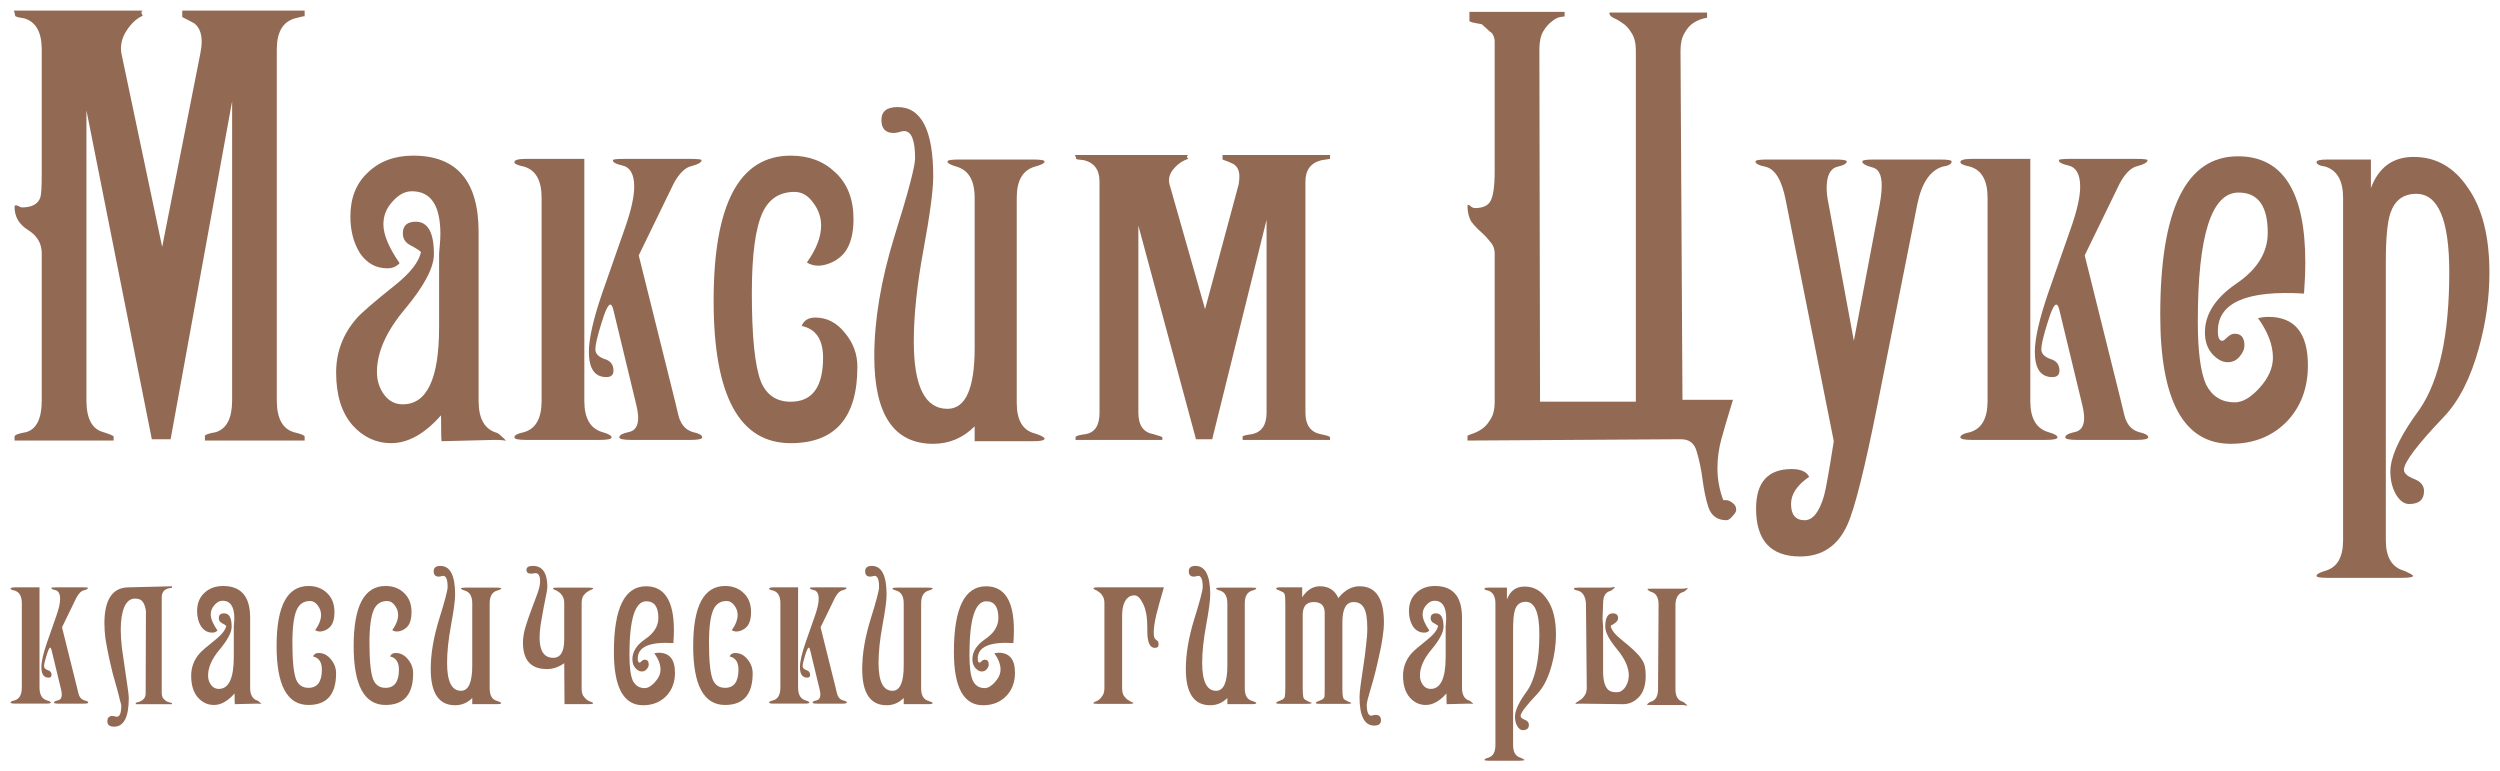 <svg xmlns="http://www.w3.org/2000/svg" width="236.206" height="72.873"><g fill="#926953" transform="translate(-116.32 -482.166)"><path d="M142.472 486.837v33.16c0 1.672.53 2.672 1.591 2.998.693.163 1.04.306 1.04.428v.367h-9.422v-.428c0-.122.347-.245 1.04-.367 1.02-.326 1.53-1.326 1.53-2.998v-28.266l-5.812 31.937h-1.774l-6.179-31.08v27.409c0 1.713.53 2.712 1.591 2.998.653.204.979.347.979.428v.367h-9.361v-.367c0-.163.367-.306 1.101-.428.979-.286 1.468-1.285 1.468-2.998v-13.888c0-.938-.428-1.672-1.285-2.203-.857-.53-1.285-1.264-1.285-2.203 0-.122.082-.163.245-.122.245.122.387.184.428.184.979 0 1.57-.326 1.774-.979.082-.245.122-1.02.122-2.325v-11.624c0-1.631-.551-2.61-1.652-2.937-.571-.082-.857-.163-.857-.245 0-.082-.041-.245-.122-.489h12.175c-.163.082-.163.245 0 .489-.571.245-1.081.714-1.53 1.407-.449.693-.612 1.407-.489 2.141l3.854 18.293 3.61-18.293c.082-.408.122-.775.122-1.101 0-.775-.224-1.346-.673-1.713-.367-.204-.755-.408-1.162-.612v-.612h11.563v.551c0-.041-.306.02-.918.184-1.142.326-1.713 1.305-1.713 2.937"/><path d="M161.54 520.059c0 1.672.571 2.672 1.713 2.998.122.041.285.163.489.367.245.204.367.347.367.428 0-.082-.367-.122-1.101-.122l-4.956.122c-.041 0-.061-.816-.061-2.447-1.55 1.754-3.12 2.631-4.711 2.631-1.428 0-2.651-.571-3.671-1.713-1.02-1.183-1.53-2.835-1.53-4.956 0-1.917.632-3.61 1.897-5.078.449-.53 1.672-1.591 3.671-3.181 1.428-1.142 2.243-2.182 2.447-3.12-.082-.122-.428-.347-1.04-.673-.449-.245-.673-.612-.673-1.101 0-.734.408-1.101 1.224-1.101 1.142 0 1.713 1.02 1.713 3.059 0 1.264-.897 2.978-2.692 5.139-1.795 2.121-2.692 4.12-2.692 5.996 0 .816.224 1.53.673 2.141.449.612 1.04.918 1.774.918 2.284 0 3.426-2.427 3.426-7.281v-6.975c0-.082.02-.326.061-.734.041-.408.061-.775.061-1.101 0-2.692-.897-4.038-2.692-4.038-.653 0-1.264.326-1.835.979-.571.612-.857 1.326-.857 2.141 0 .979.51 2.203 1.53 3.671-.286.326-.673.489-1.162.489-1.06 0-1.917-.469-2.57-1.407-.612-.979-.918-2.141-.918-3.487 0-1.754.551-3.141 1.652-4.16 1.101-1.06 2.529-1.591 4.283-1.591 4.12 0 6.179 2.406 6.179 7.219v15.968"/><path d="M167.492 500.848c0-1.631-.551-2.61-1.652-2.937-.612-.122-.918-.265-.918-.428 0-.204.367-.306 1.101-.306h5.506v22.882c0 1.632.571 2.61 1.713 2.937.571.163.857.326.857.489 0 .163-.367.245-1.101.245h-6.975c-.734 0-1.101-.082-1.101-.245 0-.204.306-.367.918-.489 1.101-.326 1.652-1.305 1.652-2.937v-19.211m5.078 14.316c0 .408.286.714.857.918.571.163.857.53.857 1.101 0 .408-.224.612-.673.612-1.101 0-1.652-.795-1.652-2.386 0-1.264.428-3.141 1.285-5.629l2.141-6.118c.571-1.631.857-2.916.857-3.854 0-1.183-.388-1.856-1.162-2.019-.571-.122-.857-.285-.857-.489 0-.082.367-.122 1.101-.122h6.179c.734 0 1.101.041 1.101.122 0 .204-.306.388-.918.551-.612.122-1.183.673-1.713 1.652-1.101 2.284-2.203 4.548-3.304 6.791l3.426 13.766c.245 1.101.408 1.713.489 1.835.245.571.653.938 1.224 1.101.571.122.857.286.857.489 0 .163-.367.245-1.101.245h-5.629c-.734 0-1.101-.082-1.101-.245 0-.204.285-.367.857-.489.897-.163 1.142-1.04.734-2.631l-2.141-8.871c-.082-.367-.184-.551-.306-.551-.204 0-.489.612-.857 1.835-.367 1.183-.551 1.978-.551 2.386"/><path d="M192.556 506.966c.897-1.264 1.346-2.427 1.346-3.487 0-.775-.245-1.489-.734-2.141-.489-.693-1.081-1.04-1.774-1.04-1.387 0-2.386.632-2.998 1.897-.693 1.468-1.04 4.018-1.04 7.648 0 4.12.286 6.914.857 8.382.53 1.264 1.468 1.897 2.814 1.897 2.039 0 3.059-1.387 3.059-4.16 0-1.713-.673-2.712-2.019-2.998.204-.53.632-.795 1.285-.795 1.101 0 2.039.489 2.814 1.468.775.938 1.162 1.999 1.162 3.181 0 4.813-2.101 7.219-6.302 7.219-4.854 0-7.281-4.487-7.281-13.46 0-9.136 2.427-13.705 7.281-13.705 1.713 0 3.12.53 4.222 1.591 1.142 1.06 1.713 2.529 1.713 4.405 0 1.387-.286 2.447-.857 3.181-.449.53-1.02.897-1.713 1.101-.693.204-1.305.143-1.835-.184"/><path d="M208.408 500.848c0-1.631-.571-2.61-1.713-2.937-.571-.163-.857-.326-.857-.489 0-.122.367-.184 1.101-.184h6.975c.734 0 1.101.061 1.101.184 0 .163-.306.326-.918.489-1.142.326-1.713 1.305-1.713 2.937v19.395c0 1.632.571 2.59 1.713 2.876.612.204.918.367.918.489 0 .163-.367.245-1.101.245h-5.506v-1.407c-1.101 1.101-2.406 1.652-3.916 1.652-3.712 0-5.568-2.753-5.568-8.259 0-3.426.632-7.199 1.897-11.319 1.305-4.16 1.958-6.628 1.958-7.403 0-1.713-.347-2.57-1.04-2.57-.122 0-.306.041-.551.122-.204.041-.347.061-.428.061-.775 0-1.162-.408-1.162-1.224 0-.816.51-1.224 1.53-1.224 2.243 0 3.365 2.182 3.365 6.546 0 1.305-.306 3.61-.918 6.913-.612 3.304-.918 6.2-.918 8.688 0 4.242 1.06 6.363 3.181 6.363 1.713 0 2.57-1.917 2.57-5.751v-14.194"/><path d="M220.204 511.799v-12.481c0-1.101-.489-1.774-1.468-2.019-.489-.041-.734-.082-.734-.122 0-.082-.041-.204-.122-.367h10.707c-.163.082-.163.204 0 .367-.53.163-.999.489-1.407.979-.367.449-.489.918-.367 1.407l3.365 11.808 3.181-11.808c.041-.285.061-.53.061-.734 0-.53-.184-.918-.551-1.162-.326-.163-.673-.306-1.04-.428v-.428h10.156v.367l-.795.122c-1.02.245-1.53.918-1.53 2.019v21.842c0 1.142.469 1.815 1.407 2.019.612.122.918.224.918.306v.245h-8.259v-.306c0-.082.306-.163.918-.245.897-.204 1.346-.877 1.346-2.019v-18.232l-5.139 20.741h-1.53l-5.445-20.19v17.681c0 1.183.469 1.856 1.407 2.019.571.163.857.265.857.306v.245h-8.198v-.245c0-.122.326-.224.979-.306.857-.163 1.285-.836 1.285-2.019v-9.361"/><path d="M270.879 520.12v-33.16c0-.734-.143-1.305-.428-1.713-.245-.408-.53-.714-.857-.918-.286-.204-.571-.367-.857-.489-.245-.122-.367-.285-.367-.489h9.238v.489c-.489.082-.918.245-1.285.489-.326.204-.612.53-.857.979-.245.408-.367.959-.367 1.652l.184 32.977h4.772c-.489 1.591-.857 2.835-1.101 3.732-.245.897-.367 1.815-.367 2.753 0 1.02.184 2.019.551 2.998h.245c.204 0 .408.082.612.245.245.163.367.387.367.673 0 .163-.122.367-.367.612-.204.245-.388.367-.551.367-.857 0-1.428-.408-1.713-1.224-.245-.775-.428-1.652-.551-2.631-.122-.938-.306-1.815-.551-2.631-.204-.775-.693-1.162-1.468-1.162h-.428l-19.762.122v-.428c0-.041.122-.102.367-.184.286-.082.591-.224.918-.428.326-.204.612-.51.857-.918.286-.408.428-.979.428-1.713v-13.949c0-.489-.143-.877-.428-1.162-.245-.326-.53-.632-.857-.918-.326-.285-.632-.612-.918-.979-.245-.408-.367-.918-.367-1.53l.061-.061c.082 0 .184.061.306.184.122.082.224.122.306.122.734 0 1.224-.204 1.468-.612.286-.449.428-1.407.428-2.876v-12.236c0-.204-.041-.387-.122-.551-.041-.163-.163-.306-.367-.428-.163-.163-.408-.387-.734-.673-.775-.122-1.162-.224-1.162-.306v-.857h8.994v.428l-.428.061c-.245.041-.51.184-.795.428-.286.204-.551.51-.795.918-.245.408-.367.979-.367 1.713l.061 33.283h9.055"/><path d="M289.581 523.852l-4.527-22.698c-.367-1.958-1.02-3.039-1.958-3.243-.612-.122-.918-.285-.918-.489 0-.122.367-.184 1.101-.184h6.424c.734 0 1.101.061 1.101.184 0 .204-.286.367-.857.489-.693.163-1.04.836-1.04 2.019 0 .449.061.959.184 1.53l2.386 12.909 2.447-12.909c.122-.693.184-1.285.184-1.774 0-1.02-.306-1.591-.918-1.713-.612-.163-.918-.347-.918-.551 0-.122.367-.184 1.101-.184h6.241c.734 0 1.101.061 1.101.184 0 .245-.286.408-.857.489-1.183.367-1.978 1.55-2.386 3.549l-3.732 18.783c-1.224 6.159-2.182 9.993-2.876 11.502-.897 1.999-2.386 2.998-4.466 2.998-2.774 0-4.16-1.509-4.16-4.527 0-2.488 1.122-3.732 3.365-3.732.857 0 1.407.245 1.652.734-1.142.775-1.713 1.631-1.713 2.57 0 1.02.428 1.53 1.285 1.53.775 0 1.387-.775 1.835-2.325.163-.571.469-2.284.918-5.139"/><path d="M304.11 500.848c0-1.631-.551-2.61-1.652-2.937-.612-.122-.918-.265-.918-.428 0-.204.367-.306 1.101-.306h5.506v22.882c0 1.632.571 2.61 1.713 2.937.571.163.857.326.857.489 0 .163-.367.245-1.101.245h-6.975c-.734 0-1.101-.082-1.101-.245 0-.204.306-.367.918-.489 1.101-.326 1.652-1.305 1.652-2.937v-19.211m5.078 14.316c0 .408.285.714.857.918.571.163.857.53.857 1.101 0 .408-.224.612-.673.612-1.101 0-1.652-.795-1.652-2.386 0-1.264.428-3.141 1.285-5.629l2.141-6.118c.571-1.631.857-2.916.857-3.854 0-1.183-.388-1.856-1.162-2.019-.571-.122-.857-.285-.857-.489 0-.082.367-.122 1.101-.122h6.179c.734 0 1.101.041 1.101.122 0 .204-.306.388-.918.551-.612.122-1.183.673-1.713 1.652-1.101 2.284-2.203 4.548-3.304 6.791l3.426 13.766c.245 1.101.408 1.713.489 1.835.245.571.653.938 1.224 1.101.571.122.857.286.857.489 0 .163-.367.245-1.101.245h-5.629c-.734 0-1.101-.082-1.101-.245 0-.204.286-.367.857-.489.897-.163 1.142-1.04.734-2.631l-2.141-8.871c-.082-.367-.184-.551-.306-.551-.204 0-.489.612-.857 1.835-.367 1.183-.551 1.978-.551 2.386"/><path d="M334.006 509.903c-5.425-.326-8.137.857-8.137 3.549 0 .612.143.918.428.918.082 0 .224-.102.428-.306.245-.245.489-.367.734-.367.612 0 .918.367.918 1.101 0 .367-.163.734-.489 1.101-.286.326-.653.489-1.101.489-.489 0-.979-.265-1.468-.795-.449-.53-.673-1.203-.673-2.019 0-1.713.979-3.243 2.937-4.589 1.999-1.346 2.998-2.957 2.998-4.833 0-2.529-.918-3.793-2.753-3.793-2.57 0-3.854 4.058-3.854 12.175 0 2.855.265 4.854.795 5.996.571 1.101 1.468 1.652 2.692 1.652.734 0 1.509-.449 2.325-1.346.857-.938 1.285-1.897 1.285-2.876 0-1.183-.469-2.427-1.407-3.732.326-.082.653-.122.979-.122 2.488 0 3.732 1.53 3.732 4.589 0 2.08-.632 3.814-1.897 5.2-1.387 1.468-3.181 2.203-5.384 2.203-4.446 0-6.669-4.058-6.669-12.175 0-9.993 2.447-14.989 7.342-14.989 4.242 0 6.363 3.345 6.363 10.034 0 .897-.041 1.876-.122 2.937"/><path d="M341.738 533.213c0 1.591.571 2.549 1.713 2.876.571.245.857.408.857.489 0 .122-.367.184-1.101.184h-6.975c-.693 0-1.04-.061-1.04-.184 0-.163.286-.326.857-.489 1.101-.326 1.652-1.285 1.652-2.876v-32.365c0-1.591-.551-2.57-1.652-2.937-.571-.082-.857-.224-.857-.428 0-.163.347-.245 1.04-.245h4.099v2.692c.734-1.958 2.08-2.937 4.038-2.937 2.121 0 3.834.979 5.139 2.937 1.346 1.917 2.019 4.589 2.019 8.015 0 2.325-.326 4.67-.979 7.036-.775 2.855-1.876 5.037-3.304 6.546-2.529 2.651-3.793 4.323-3.793 5.017 0 .326.306.612.918.857.653.245.979.632.979 1.162 0 .816-.469 1.224-1.407 1.224-.489 0-.918-.326-1.285-.979-.326-.612-.489-1.305-.489-2.08 0-1.264.714-2.937 2.141-5.017l.612-.857c1.876-2.733 2.814-7.056 2.814-12.97 0-4.935-1.04-7.403-3.12-7.403-1.224 0-2.039.612-2.447 1.835-.286.857-.428 2.386-.428 4.589v26.308"/><path d="M118.383 539.178c0-.675-.228-1.08-.684-1.215-.253-.051-.38-.11-.38-.177 0-.084.152-.127.456-.127h2.278v9.468c0 .675.236 1.08.709 1.215.236.068.354.135.354.203s-.152.101-.456.101h-2.886c-.304 0-.456-.034-.456-.101 0-.084.127-.152.38-.203.456-.135.684-.54.684-1.215v-7.949m2.101 5.924c0 .169.118.295.354.38.236.068.354.219.354.456 0 .169-.093.253-.278.253-.456 0-.684-.329-.684-.987 0-.523.177-1.3.532-2.329l.886-2.532c.236-.675.354-1.207.354-1.595 0-.489-.16-.768-.481-.835-.236-.051-.354-.118-.354-.203 0-.034.152-.051.456-.051h2.557c.304 0 .456.017.456.051 0 .084-.127.16-.38.228-.253.051-.489.278-.709.684-.456.945-.911 1.882-1.367 2.81l1.418 5.696c.101.456.169.709.203.759.101.236.27.388.506.456.236.051.354.118.354.203 0 .068-.152.101-.456.101h-2.329c-.304 0-.456-.034-.456-.101 0-.084.118-.152.354-.203.371-.068.473-.43.304-1.089l-.886-3.671c-.034-.152-.076-.228-.127-.228-.084 0-.203.253-.354.759-.152.489-.228.819-.228.987"/><path d="M130.109 539.912c-.051-.388-.152-.684-.304-.886-.135-.203-.38-.304-.734-.304-.439 0-.776.27-1.013.81-.219.54-.329 1.249-.329 2.127 0 .456.034 1.013.101 1.671.084.641.177 1.283.278 1.924.101.641.186 1.224.253 1.747.084.523.127.895.127 1.114 0 1.806-.464 2.709-1.392 2.709-.422 0-.633-.169-.633-.506 0-.338.16-.506.481-.506l.177.025.228.051c.287 0 .43-.354.43-1.063 0-.051-.042-.219-.127-.506-.068-.304-.16-.667-.278-1.089-.118-.439-.253-.92-.405-1.443-.135-.54-.262-1.089-.38-1.646-.118-.557-.219-1.097-.304-1.62-.068-.54-.101-1.021-.101-1.443 0-2.278.768-3.418 2.304-3.418l4.076-.101v.152c-.641.034-.962.329-.962.886v9.038c0 .236.051.413.152.532.101.118.211.211.329.278.118.051.228.084.329.101l.152.051v.101h-3.418v-.127l.152-.051c.101-.017.203-.051.304-.101.118-.051.228-.135.329-.253s.152-.295.152-.532l.025-7.722"/><path d="M139.952 547.128c0 .692.236 1.105.709 1.241.051.017.118.068.203.152.101.084.152.143.152.177 0-.034-.152-.051-.456-.051l-2.051.051c-.017 0-.025-.338-.025-1.013-.641.726-1.291 1.089-1.949 1.089-.591 0-1.097-.236-1.519-.709-.422-.489-.633-1.173-.633-2.051 0-.793.262-1.494.785-2.101.186-.219.692-.658 1.519-1.316.591-.473.928-.903 1.013-1.291-.034-.051-.177-.143-.43-.278-.186-.101-.278-.253-.278-.456 0-.304.169-.456.506-.456.473 0 .709.422.709 1.266 0 .523-.371 1.232-1.114 2.127-.743.878-1.114 1.705-1.114 2.481 0 .338.093.633.278.886.186.253.43.38.734.38.945 0 1.418-1.004 1.418-3.013v-2.886l.025-.304.025-.456c0-1.114-.371-1.671-1.114-1.671-.27 0-.523.135-.759.405-.236.253-.354.549-.354.886 0 .405.211.911.633 1.519-.118.135-.278.203-.481.203-.439 0-.793-.194-1.063-.582-.253-.405-.38-.886-.38-1.443 0-.726.228-1.3.684-1.722.456-.439 1.046-.658 1.772-.658 1.705 0 2.557.996 2.557 2.987v6.608"/><path d="M146.098 541.71c.371-.523.557-1.004.557-1.443 0-.321-.101-.616-.304-.886-.203-.287-.447-.43-.734-.43-.574 0-.987.262-1.241.785-.287.608-.43 1.662-.43 3.165 0 1.705.118 2.861.354 3.468.219.523.608.785 1.165.785.844 0 1.266-.574 1.266-1.722 0-.709-.278-1.122-.835-1.241.084-.219.262-.329.532-.329.456 0 .844.203 1.165.608.321.388.481.827.481 1.316 0 1.992-.869 2.987-2.608 2.987-2.008 0-3.013-1.857-3.013-5.57 0-3.781 1.004-5.671 3.013-5.671.709 0 1.291.219 1.747.658.473.439.709 1.046.709 1.823 0 .574-.118 1.013-.354 1.316-.186.219-.422.371-.709.456-.287.084-.54.059-.759-.076"/><path d="M153.379 541.71c.371-.523.557-1.004.557-1.443 0-.321-.101-.616-.304-.886-.203-.287-.447-.43-.734-.43-.574 0-.987.262-1.241.785-.287.608-.43 1.662-.43 3.165 0 1.705.118 2.861.354 3.468.219.523.608.785 1.165.785.844 0 1.266-.574 1.266-1.722 0-.709-.278-1.122-.835-1.241.084-.219.262-.329.532-.329.456 0 .844.203 1.165.608.321.388.481.827.481 1.316 0 1.992-.869 2.987-2.608 2.987-2.008 0-3.013-1.857-3.013-5.57 0-3.781 1.004-5.671 3.013-5.671.709 0 1.291.219 1.747.658.473.439.709 1.046.709 1.823 0 .574-.118 1.013-.354 1.316-.186.219-.422.371-.709.456-.287.084-.54.059-.759-.076"/><path d="M160.939 539.178c0-.675-.236-1.08-.709-1.215-.236-.068-.354-.135-.354-.203 0-.051.152-.076.456-.076h2.886c.304 0 .456.025.456.076 0 .068-.127.135-.38.203-.473.135-.709.54-.709 1.215v8.025c0 .675.236 1.072.709 1.19.253.084.38.152.38.203 0 .068-.152.101-.456.101h-2.278v-.582c-.456.456-.996.684-1.62.684-1.536 0-2.304-1.139-2.304-3.418 0-1.418.262-2.979.785-4.684.54-1.722.81-2.743.81-3.063 0-.709-.143-1.063-.43-1.063l-.228.051-.177.025c-.321 0-.481-.169-.481-.506 0-.338.211-.506.633-.506.928 0 1.392.903 1.392 2.709 0 .54-.127 1.494-.38 2.861-.253 1.367-.38 2.565-.38 3.595 0 1.755.439 2.633 1.316 2.633.709 0 1.063-.793 1.063-2.38v-5.873"/><path d="M169.63 544.824c-.236.169-.489.304-.759.405-.27.101-.565.152-.886.152-1.502 0-2.253-.835-2.253-2.506 0-.473.084-.979.253-1.519.169-.557.354-1.097.557-1.62l.557-1.494c.169-.473.253-.852.253-1.139 0-.523-.143-.785-.43-.785l-.228.025-.177.025c-.304 0-.456-.118-.456-.354 0-.253.203-.38.608-.38.911 0 1.367.667 1.367 2 0 .152-.042.422-.127.81-.068.388-.152.819-.253 1.291l-.253 1.443c-.068.473-.101.878-.101 1.215 0 1.283.43 1.924 1.291 1.924.692 0 1.038-.582 1.038-1.747v-3.392c0-.304-.059-.54-.177-.709-.101-.169-.219-.295-.354-.38-.135-.101-.262-.169-.38-.203-.101-.051-.152-.093-.152-.127 0-.051.152-.076.456-.076h2.886c.304 0 .456.025.456.076 0 .034-.059.076-.177.127-.101.034-.228.101-.38.203-.135.084-.262.211-.38.38-.101.169-.152.405-.152.709v8.025c0 .304.051.54.152.709.118.169.245.304.38.405.152.084.278.143.38.177.118.034.177.068.177.101 0 .068-.152.101-.456.101h-2.253l-.025-3.873"/><path d="M179.942 542.925c-2.245-.135-3.367.354-3.367 1.468 0 .253.059.38.177.38.034 0 .093-.042.177-.127.101-.101.203-.152.304-.152.253 0 .38.152.38.456 0 .152-.068.304-.203.456-.118.135-.27.203-.456.203-.203 0-.405-.11-.608-.329-.186-.219-.278-.498-.278-.835 0-.709.405-1.342 1.215-1.899.827-.557 1.241-1.224 1.241-2 0-1.046-.38-1.57-1.139-1.57-1.063 0-1.595 1.679-1.595 5.038 0 1.181.11 2.008.329 2.481.236.456.608.684 1.114.684.304 0 .624-.186.962-.557.354-.388.532-.785.532-1.19 0-.489-.194-1.004-.582-1.544.135-.034.27-.051.405-.051 1.03 0 1.544.633 1.544 1.899 0 .861-.262 1.578-.785 2.152-.574.608-1.316.911-2.228.911-1.84 0-2.759-1.679-2.759-5.038 0-4.135 1.013-6.203 3.038-6.203 1.755 0 2.633 1.384 2.633 4.152 0 .371-.017.776-.051 1.215"/><path d="M185.458 541.71c.371-.523.557-1.004.557-1.443 0-.321-.101-.616-.304-.886-.203-.287-.447-.43-.734-.43-.574 0-.987.262-1.24.785-.287.608-.43 1.662-.43 3.165 0 1.705.118 2.861.354 3.468.219.523.608.785 1.165.785.844 0 1.266-.574 1.266-1.722 0-.709-.278-1.122-.835-1.241.084-.219.262-.329.532-.329.456 0 .844.203 1.165.608.321.388.481.827.481 1.316 0 1.992-.869 2.987-2.608 2.987-2.008 0-3.013-1.857-3.013-5.57 0-3.781 1.004-5.671 3.013-5.671.709 0 1.291.219 1.747.658.473.439.709 1.046.709 1.823 0 .574-.118 1.013-.354 1.316-.186.219-.422.371-.709.456-.287.084-.54.059-.759-.076"/><path d="M190.055 539.178c0-.675-.228-1.08-.684-1.215-.253-.051-.38-.11-.38-.177 0-.084.152-.127.456-.127h2.278v9.468c0 .675.236 1.08.709 1.215.236.068.354.135.354.203s-.152.101-.456.101h-2.886c-.304 0-.456-.034-.456-.101 0-.084.127-.152.38-.203.456-.135.684-.54.684-1.215v-7.949m2.101 5.924c0 .169.118.295.354.38.236.068.354.219.354.456 0 .169-.093.253-.278.253-.456 0-.684-.329-.684-.987 0-.523.177-1.3.532-2.329l.886-2.532c.236-.675.354-1.207.354-1.595 0-.489-.16-.768-.481-.835-.236-.051-.354-.118-.354-.203 0-.034.152-.051.456-.051h2.557c.304 0 .456.017.456.051 0 .084-.127.16-.38.228-.253.051-.489.278-.709.684-.456.945-.911 1.882-1.367 2.81l1.418 5.696c.101.456.169.709.203.759.101.236.27.388.506.456.236.051.354.118.354.203 0 .068-.152.101-.456.101h-2.329c-.304 0-.456-.034-.456-.101 0-.084.118-.152.354-.203.371-.068.473-.43.304-1.089l-.886-3.671c-.034-.152-.076-.228-.127-.228-.084 0-.203.253-.354.759-.152.489-.228.819-.228.987"/><path d="M201.705 539.178c0-.675-.236-1.08-.709-1.215-.236-.068-.354-.135-.354-.203 0-.051.152-.076.456-.076h2.886c.304 0 .456.025.456.076 0 .068-.127.135-.38.203-.473.135-.709.54-.709 1.215v8.025c0 .675.236 1.072.709 1.19.253.084.38.152.38.203 0 .068-.152.101-.456.101h-2.278v-.582c-.456.456-.996.684-1.62.684-1.536 0-2.304-1.139-2.304-3.418 0-1.418.262-2.979.785-4.684.54-1.722.81-2.743.81-3.063 0-.709-.143-1.063-.43-1.063l-.228.051-.177.025c-.321 0-.481-.169-.481-.506 0-.338.211-.506.633-.506.928 0 1.392.903 1.392 2.709 0 .54-.127 1.494-.38 2.861-.253 1.367-.38 2.565-.38 3.595 0 1.755.439 2.633 1.316 2.633.709 0 1.063-.793 1.063-2.38v-5.873"/><path d="M212.067 542.925c-2.245-.135-3.367.354-3.367 1.468 0 .253.059.38.177.38.034 0 .093-.042.177-.127.101-.101.203-.152.304-.152.253 0 .38.152.38.456 0 .152-.068.304-.203.456-.118.135-.27.203-.456.203-.203 0-.405-.11-.608-.329-.186-.219-.278-.498-.278-.835 0-.709.405-1.342 1.215-1.899.827-.557 1.241-1.224 1.241-2 0-1.046-.38-1.57-1.139-1.57-1.063 0-1.595 1.679-1.595 5.038 0 1.181.11 2.008.329 2.481.236.456.608.684 1.114.684.304 0 .624-.186.962-.557.354-.388.532-.785.532-1.19 0-.489-.194-1.004-.582-1.544.135-.034.27-.051.405-.051 1.03 0 1.544.633 1.544 1.899 0 .861-.262 1.578-.785 2.152-.574.608-1.316.911-2.228.911-1.84 0-2.759-1.679-2.759-5.038 0-4.135 1.013-6.203 3.038-6.203 1.755 0 2.633 1.384 2.633 4.152 0 .371-.017.776-.051 1.215"/><path d="M222.34 547.178c0 .304.051.54.152.709.118.169.245.304.38.405l.354.203c.118.034.177.068.177.101 0 .051-.152.076-.456.076h-2.861c-.304 0-.456-.025-.456-.076s.051-.093.152-.127c.118-.034.236-.093.354-.177.135-.101.253-.236.354-.405.118-.169.177-.405.177-.709v-8.025c0-.287-.059-.515-.177-.684-.101-.169-.219-.295-.354-.38-.118-.101-.236-.169-.354-.203-.101-.051-.152-.093-.152-.127 0-.068.152-.101.456-.101h6.203c-.321 1.08-.565 1.966-.734 2.658-.152.692-.228 1.232-.228 1.62 0 .253.025.422.076.506.051.084.101.143.152.177l.152.127c.051.034.076.143.076.329 0 .203-.118.304-.354.304-.473 0-.709-.532-.709-1.595v-.354c0-.962-.135-1.705-.405-2.228-.253-.523-.523-.785-.81-.785-.084 0-.194.017-.329.051-.118.034-.245.118-.38.253-.118.118-.228.321-.329.608-.084.27-.127.641-.127 1.114v6.734"/><path d="M232.283 539.178c0-.675-.236-1.08-.709-1.215-.236-.068-.354-.135-.354-.203 0-.051.152-.076.456-.076h2.886c.304 0 .456.025.456.076 0 .068-.127.135-.38.203-.473.135-.709.54-.709 1.215v8.025c0 .675.236 1.072.709 1.19.253.084.38.152.38.203 0 .068-.152.101-.456.101h-2.278v-.582c-.456.456-.996.684-1.62.684-1.536 0-2.304-1.139-2.304-3.418 0-1.418.262-2.979.785-4.684.54-1.722.81-2.743.81-3.063 0-.709-.143-1.063-.43-1.063l-.228.051-.177.025c-.321 0-.481-.169-.481-.506 0-.338.211-.506.633-.506.928 0 1.392.903 1.392 2.709 0 .54-.127 1.494-.38 2.861-.253 1.367-.38 2.565-.38 3.595 0 1.755.439 2.633 1.316 2.633.709 0 1.063-.793 1.063-2.38v-5.873"/><path d="M237.354 537.659h2v.937c.456-.692 1.013-1.038 1.671-1.038.827 0 1.409.371 1.747 1.114.591-.743 1.257-1.114 2-1.114 1.536 0 2.304 1.139 2.304 3.418 0 .422-.042.895-.127 1.418-.068.523-.169 1.063-.304 1.62-.118.557-.245 1.105-.38 1.646-.135.54-.27 1.03-.405 1.468l-.304 1.063c-.068.287-.101.464-.101.532 0 .709.143 1.063.43 1.063l.203-.051.203-.025c.338 0 .506.169.506.506 0 .338-.211.506-.633.506-.928 0-1.392-.903-1.392-2.709 0-.219.034-.591.101-1.114.084-.523.169-1.105.253-1.747.101-.641.186-1.283.253-1.924.084-.658.127-1.215.127-1.671 0-.962-.11-1.62-.329-1.975-.203-.354-.523-.532-.962-.532-.709 0-1.063.633-1.063 1.899v6.228c0 .422.017.7.051.835.017.101.068.186.152.253l.278.152.228.101c.084.017.127.042.127.076 0 .051-.152.076-.456.076h-2.43c-.304 0-.456-.025-.456-.076s.034-.093.101-.127l.253-.101.278-.127c.084-.051.143-.127.177-.228.017-.068.025-.346.025-.835v-7.114c0-.675-.346-1.013-1.038-1.013-.692 0-1.038.405-1.038 1.215v6.911c0 .422.017.7.051.835.017.101.068.186.152.253l.278.152.228.101c.084.017.127.042.127.076 0 .051-.152.076-.456.076h-2.43c-.304 0-.456-.025-.456-.076s.034-.093.101-.127l.253-.101.278-.127c.084-.051.143-.127.177-.228.034-.135.051-.413.051-.835v-8.025c0-.405-.017-.675-.051-.81-.034-.101-.093-.177-.177-.228l-.278-.127c-.084-.051-.169-.084-.253-.101-.068-.034-.101-.076-.101-.127 0-.068.152-.101.456-.101"/><path d="M254.452 547.128c0 .692.236 1.105.709 1.241.051.017.118.068.203.152.101.084.152.143.152.177 0-.034-.152-.051-.456-.051l-2.051.051c-.017 0-.025-.338-.025-1.013-.641.726-1.291 1.089-1.949 1.089-.591 0-1.097-.236-1.519-.709-.422-.489-.633-1.173-.633-2.051 0-.793.262-1.494.785-2.101.186-.219.692-.658 1.519-1.316.591-.473.928-.903 1.013-1.291-.034-.051-.177-.143-.43-.278-.186-.101-.278-.253-.278-.456 0-.304.169-.456.506-.456.473 0 .709.422.709 1.266 0 .523-.371 1.232-1.114 2.127-.743.878-1.114 1.705-1.114 2.481 0 .338.093.633.278.886.186.253.43.38.734.38.945 0 1.418-1.004 1.418-3.013v-2.886l.025-.304.025-.456c0-1.114-.371-1.671-1.114-1.671-.27 0-.523.135-.759.405-.236.253-.354.549-.354.886 0 .405.211.911.633 1.519-.118.135-.278.203-.481.203-.439 0-.793-.194-1.063-.582-.253-.405-.38-.886-.38-1.443 0-.726.228-1.3.684-1.722.456-.439 1.046-.658 1.772-.658 1.705 0 2.557.996 2.557 2.987v6.608"/><path d="M259.282 552.571c0 .658.236 1.055.709 1.19.236.101.354.169.354.203 0 .051-.152.076-.456.076h-2.886c-.287 0-.43-.025-.43-.076 0-.068.118-.135.354-.203.456-.135.684-.532.684-1.19v-13.392c0-.658-.228-1.063-.684-1.215-.236-.034-.354-.093-.354-.177 0-.068.143-.101.43-.101h1.696v1.114c.304-.81.861-1.215 1.671-1.215.878 0 1.587.405 2.127 1.215.557.793.835 1.899.835 3.316 0 .962-.135 1.933-.405 2.911-.321 1.181-.776 2.084-1.367 2.709-1.046 1.097-1.57 1.789-1.57 2.076 0 .135.127.253.38.354.27.101.405.262.405.481 0 .338-.194.506-.582.506-.203 0-.38-.135-.532-.405-.135-.253-.203-.54-.203-.861 0-.523.295-1.215.886-2.076l.253-.354c.776-1.131 1.165-2.92 1.165-5.367 0-2.042-.43-3.063-1.291-3.063-.506 0-.844.253-1.013.759-.118.354-.177.987-.177 1.899v10.886"/><path d="M273.027 539.28l-.051 8c0 .658-.228 1.055-.684 1.19-.068.017-.152.068-.253.152l-.127.127c0 .017.152.025.456.025h2.886c.118 0 .236.017.354.051h.127c0-.034-.059-.093-.177-.177-.101-.101-.177-.16-.228-.177-.473-.118-.709-.515-.709-1.19v-8.025c.034-.658.287-1.046.759-1.165.051-.017.127-.068.228-.152.118-.101.177-.169.177-.203h-.127c-.118.034-.236.051-.354.051h-2.886c-.304 0-.456.008-.456.025l.127.152c.101.068.186.11.253.127.456.135.684.532.684 1.19m-4.608-1.595c.118 0 .236-.017.354-.051h.127c0 .034-.059.101-.177.203-.101.084-.177.135-.228.152-.473.118-.709.506-.709 1.165l-.051 1.443.025.456.025.304v4.278c0 .405.042.759.127 1.063.084.304.219.532.405.684.203.152.498.211.886.177.152-.017.287-.076.405-.177.135-.101.245-.228.329-.38.084-.152.152-.312.203-.481.051-.186.076-.363.076-.532 0-.759-.371-1.586-1.114-2.481-.743-.895-1.114-1.603-1.114-2.127 0-.844.236-1.266.709-1.266.338 0 .506.152.506.456 0 .101-.034.194-.101.278-.068.084-.152.16-.253.228l-.253.152-.101.076c.084.388.422.819 1.013 1.291.506.405.911.751 1.215 1.038.304.287.532.549.684.785.169.236.278.481.329.734.051.236.076.523.076.861 0 .878-.211 1.544-.633 2-.422.456-.928.684-1.519.684l-1.949-.025-2.076-.025c-.304 0-.456.017-.456.051 0-.084.051-.152.152-.203.118-.068.245-.152.38-.253s.253-.236.354-.405c.118-.169.177-.405.177-.709l-.076-7.949c-.051-.675-.304-1.08-.759-1.215-.253-.034-.38-.101-.38-.203 0-.051.152-.076.456-.076h2.937"/></g></svg>